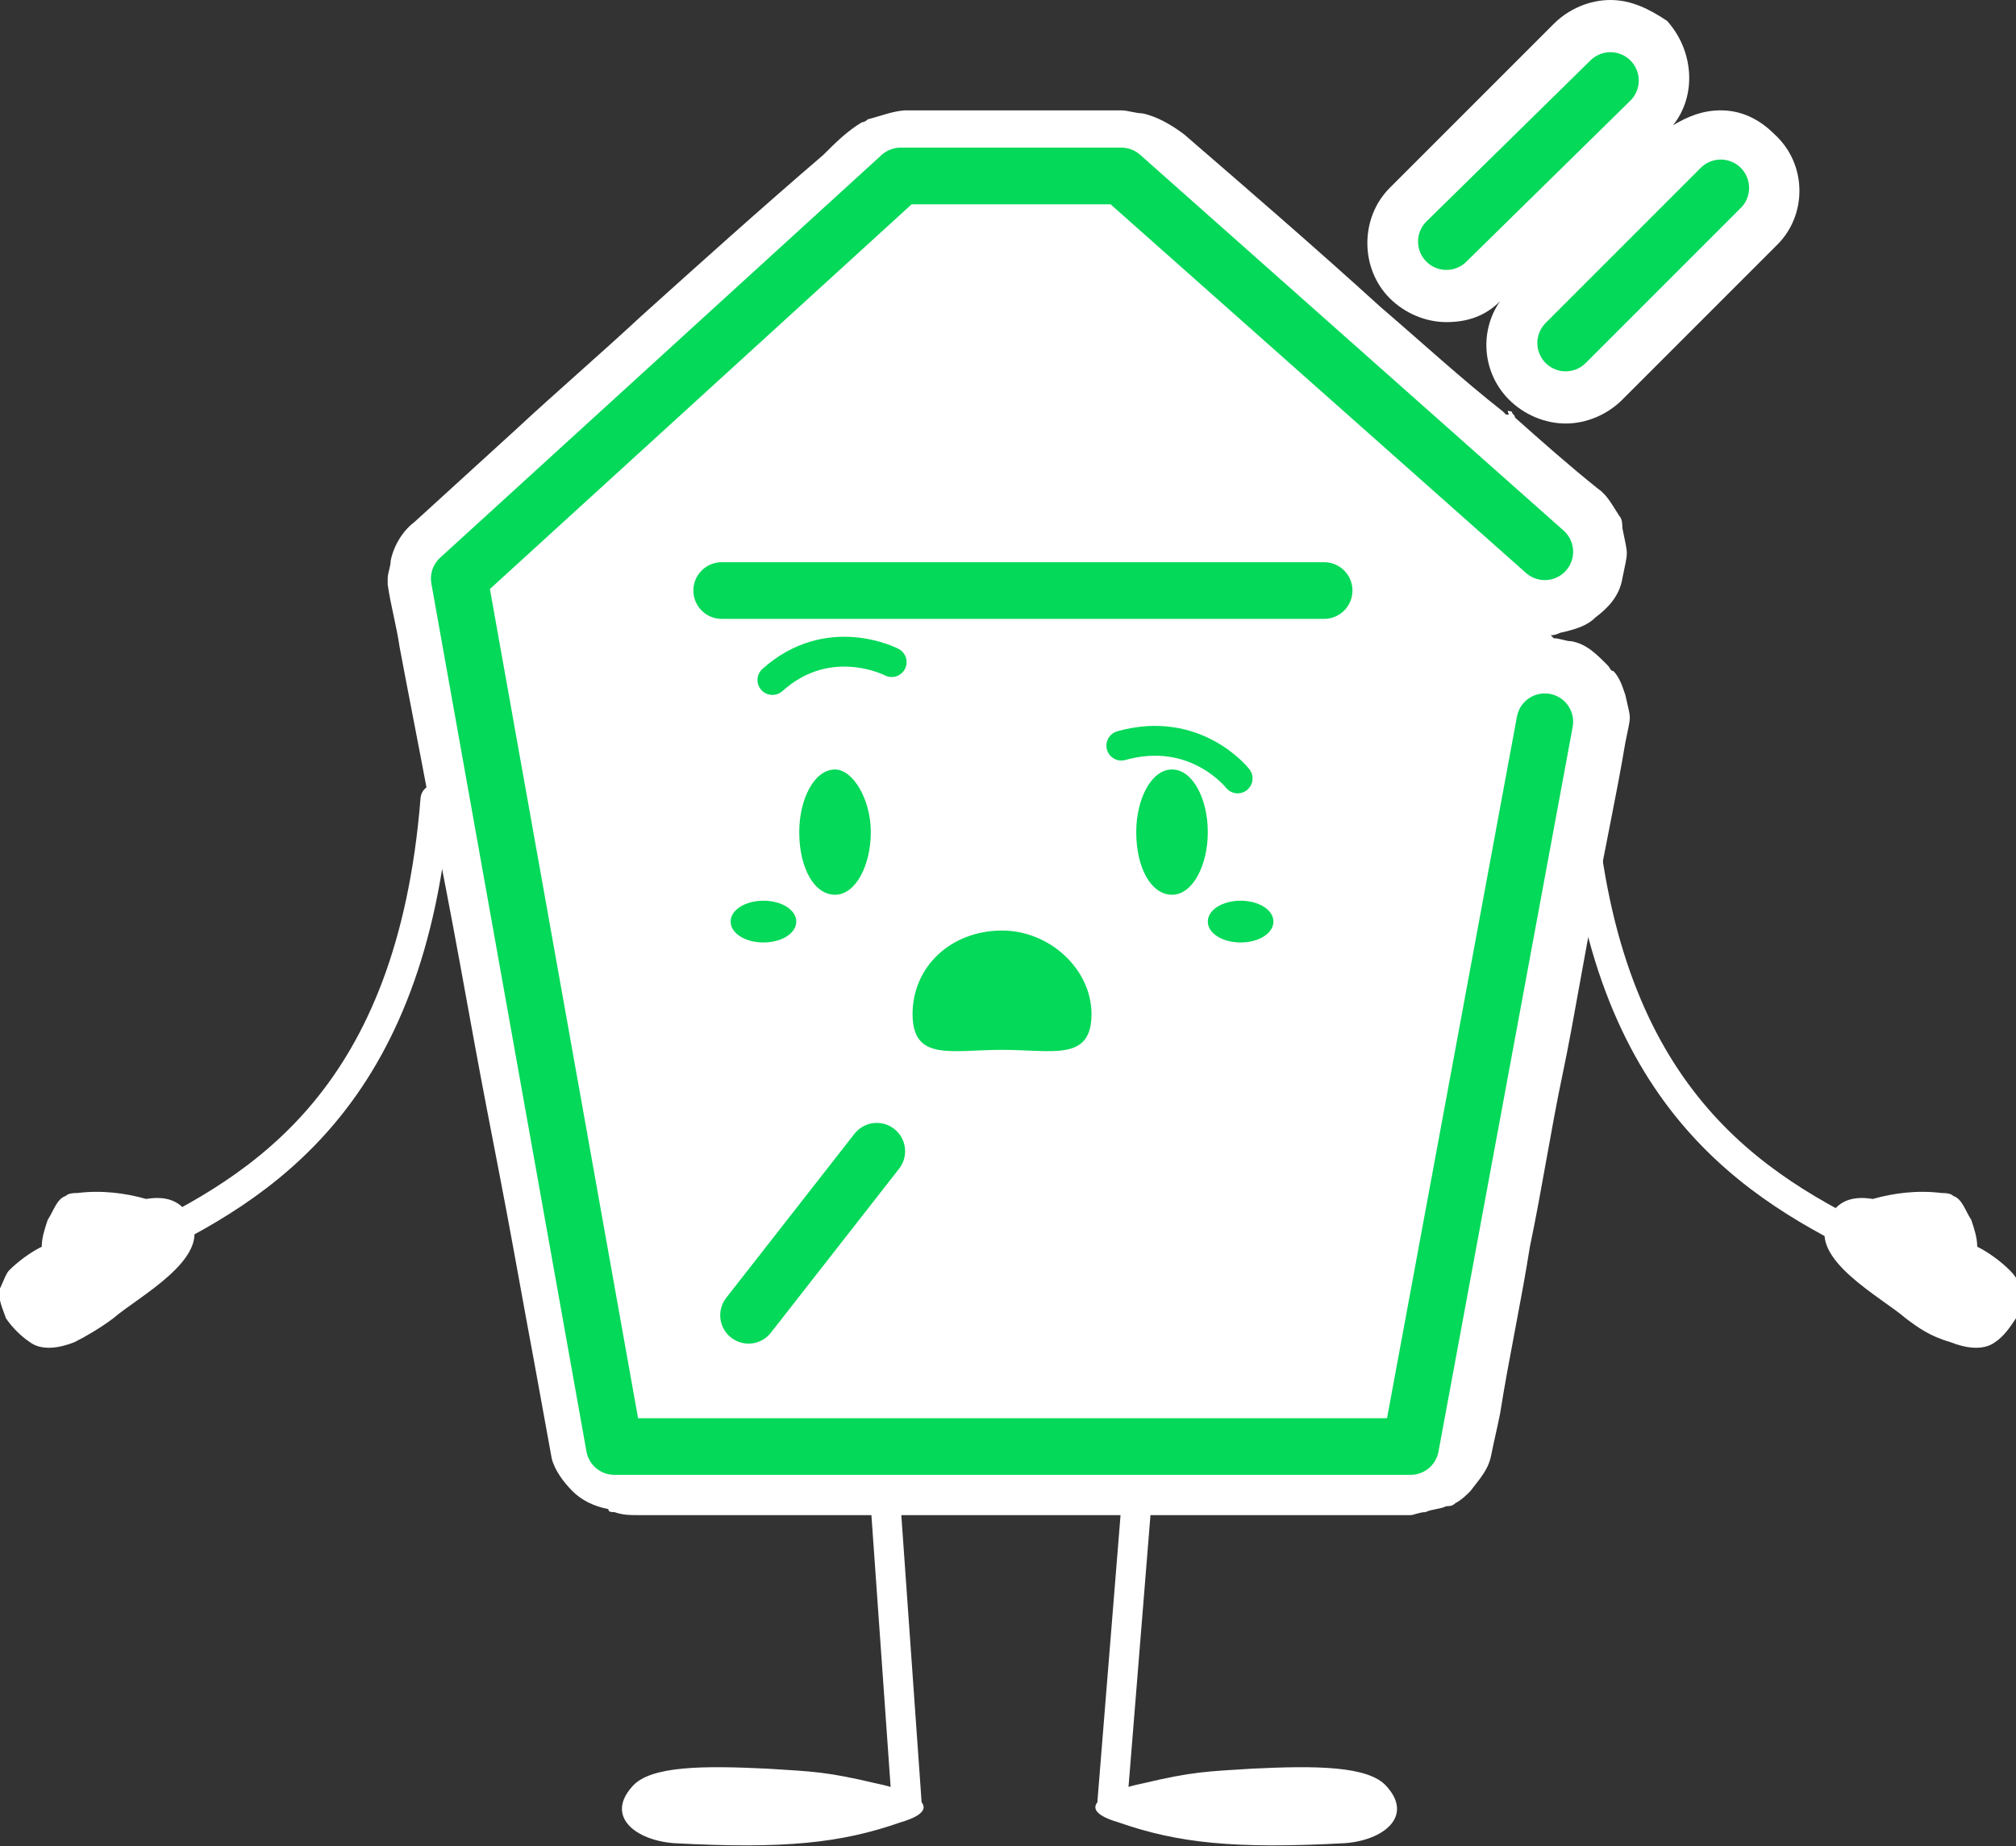 <?xml version="1.0" encoding="utf-8"?>
<!-- Generator: Adobe Illustrator 19.0.0, SVG Export Plug-In . SVG Version: 6.00 Build 0)  -->
<svg version="1.1" id="Слой_1" xmlns="http://www.w3.org/2000/svg" xmlns:xlink="http://www.w3.org/1999/xlink" x="0px" y="0px"
	 viewBox="0 0 67.6 61.9" style="enable-background:new 0 0 67.6 61.9;" xml:space="preserve">
<rect x="0" y="0" width="67.6" height="61.9" fill="#333333" stroke="none"/>
<style type="text/css">
	.st0{clip-path:url(#SVGID_2_);fill:#FFFFFF;}
	
		.st1{clip-path:url(#SVGID_2_);fill:none;stroke:#04D959;stroke-width:1.9;stroke-linecap:round;stroke-linejoin:round;stroke-miterlimit:10;}
	.st2{clip-path:url(#SVGID_2_);fill:#04D959;}
	.st3{clip-path:url(#SVGID_2_);fill:none;stroke:#04D959;stroke-linecap:round;stroke-linejoin:round;stroke-miterlimit:10;}
	.st4{clip-path:url(#SVGID_2_);fill:none;stroke:#FFFFFF;stroke-linecap:round;stroke-miterlimit:10;}
</style>
<g>
	<defs>
		<rect id="SVGID_1_" y="0" width="67.6" height="61.9"/>
	</defs>
	<clipPath id="SVGID_2_">
		<use xlink:href="#SVGID_1_"  style="overflow:visible;"/>
	</clipPath>
	<path class="st0" d="M59.5,4.5C59,4,58.4,3.7,57.7,3.7c-0.6,0-1.1,0.2-1.6,0.5c0.8-1,0.7-2.5-0.2-3.5C55.3,0.3,54.7,0,54,0
		s-1.4,0.3-1.9,0.8l-5.5,5.5c-1,1-1,2.7,0,3.7c0.5,0.5,1.2,0.8,1.9,0.8c0.7,0,1.3-0.2,1.8-0.7c-0.7,1-0.6,2.4,0.3,3.3
		c0.5,0.5,1.2,0.8,1.9,0.8s1.4-0.3,1.9-0.8l5.2-5.2C60.6,7.2,60.6,5.5,59.5,4.5"/>
	<path class="st0" d="M50.7,13.8c0,0.1,0.1,0.1,0.1,0.2c0.9,0.8,1.8,1.6,2.8,2.4c0.3,0.2,0.5,0.6,0.7,0.9c0.1,0.1,0.1,0.3,0.1,0.4
		c0.2,1,0.2,0.7,0,1.7c-0.1,0.6-0.5,1-0.9,1.3c-0.3,0.3-0.7,0.4-1.1,0.5c-0.1,0-0.2,0.1-0.4,0.1c0,0,0,0,0,0c0,0,0.1,0.1,0.1,0.1
		c0.2,0,0.4,0.1,0.6,0.1c0.5,0.1,0.8,0.4,1.2,0.8c0.1,0.1,0.1,0.2,0.2,0.2c0.2,0.2,0.3,0.5,0.4,0.8c0.2,0.9,0.2,0.6,0,1.6
		c-0.3,1.8-0.7,3.6-1,5.3c-0.4,1.9-0.7,3.9-1.1,5.8c-0.4,1.9-0.7,3.9-1.1,5.8c-0.3,1.9-0.7,3.7-1,5.6c-0.1,0.5-0.2,0.9-0.3,1.4
		c-0.1,0.5-0.4,0.8-0.7,1.2c-0.1,0.1-0.3,0.3-0.5,0.4c-0.1,0.1-0.2,0.1-0.3,0.1c-0.2,0.1-0.5,0.1-0.7,0.2c-0.2,0-0.4,0.1-0.5,0.1
		c-8.6,0-17.3,0-25.9,0c-0.3,0-0.5,0-0.8-0.1c-0.1,0-0.2,0-0.2-0.1c-0.5-0.1-0.9-0.3-1.2-0.6c-0.3-0.3-0.6-0.7-0.7-1.1
		c-0.2-1.1-0.4-2.2-0.6-3.3c-0.3-1.6-0.6-3.3-0.9-4.9c-0.3-1.6-0.6-3.1-0.9-4.7c-0.3-1.6-0.6-3.3-0.9-4.9c-0.3-1.6-0.6-3.1-0.9-4.7
		c-0.3-1.6-0.6-3.1-0.9-4.7c-0.1-0.7-0.3-1.4-0.4-2.1c0-0.1,0-0.1,0-0.2c0-0.2,0.1-0.4,0.1-0.6c0.1-0.5,0.4-1,0.8-1.3
		c1.1-1,2.3-2.1,3.4-3.1c1.4-1.3,2.8-2.5,4.2-3.8c2-1.8,4-3.6,6.1-5.4c0.4-0.4,0.8-0.8,1.3-1.1c0.1,0,0.2-0.1,0.2-0.1
		c0.4-0.1,0.9-0.3,1.3-0.3c2.4,0,4.8,0,7.2,0c0.2,0,0.5,0.1,0.7,0.1c0.5,0.1,1,0.4,1.4,0.7c2.2,1.9,4.4,3.8,6.6,5.8
		c1.4,1.2,2.7,2.4,4.1,3.5c0,0,0.1,0.1,0.1,0.1c0,0,0,0,0.1,0C50.5,13.7,50.6,13.8,50.7,13.8L50.7,13.8z"/>
	<line class="st1" x1="29.4" y1="38.6" x2="25.1" y2="44.1"/>
	<polyline class="st1" points="51.8,24.2 47.3,48.5 20.6,48.5 15.4,19.4 30.2,5.9 37.6,5.9 51.8,18.5 	"/>
	<line class="st1" x1="54" y1="2.7" x2="48.5" y2="8.1"/>
	<line class="st1" x1="57.7" y1="6.3" x2="52.5" y2="11.5"/>
	<line class="st1" x1="24.2" y1="19.8" x2="44.4" y2="19.8"/>
	<path class="st2" d="M29.2,27.9c0,1.1-0.5,2.1-1.2,2.1c-0.7,0-1.2-0.9-1.2-2.1c0-1.1,0.5-2.1,1.2-2.1
		C28.6,25.8,29.2,26.8,29.2,27.9"/>
	<path class="st2" d="M40.5,27.9c0,1.1-0.5,2.1-1.2,2.1c-0.7,0-1.2-0.9-1.2-2.1c0-1.1,0.5-2.1,1.2-2.1C40,25.8,40.5,26.8,40.5,27.9"
		/>
	<path class="st2" d="M24.5,30.9c0,0.4,0.5,0.7,1.1,0.7c0.6,0,1.1-0.3,1.1-0.7c0-0.4-0.5-0.7-1.1-0.7C25,30.2,24.5,30.5,24.5,30.9"
		/>
	<path class="st2" d="M40.5,30.9c0,0.4,0.5,0.7,1.1,0.7c0.6,0,1.1-0.3,1.1-0.7c0-0.4-0.5-0.7-1.1-0.7C41,30.2,40.5,30.5,40.5,30.9"
		/>
	<path class="st2" d="M36.6,34c0,1.6-1.3,1.2-3,1.2c-1.7,0-3,0.4-3-1.2c0-1.6,1.3-2.8,3-2.8C35.2,31.2,36.6,32.5,36.6,34"/>
	<path class="st3" d="M29.9,22.2c0,0-2.1-1.1-4,0.6"/>
	<path class="st3" d="M41.5,26.1c0,0-1.4-1.8-3.9-1.1"/>
	<path class="st4" d="M14.6,26.8c-0.8,10-5.8,13-10,15"/>
	<path class="st0" d="M3.8,44.2c0.8-0.7,3.3-2,2.6-3.3c-0.3-0.7-0.9-0.8-1.5-0.7c-0.7-0.2-1.5-0.3-2.3-0.2c-0.1,0-0.3,0-0.4,0.1
		c-0.3,0.1-0.4,0.5-0.6,0.8c-0.1,0.3-0.2,0.6-0.2,0.9c-0.4,0.2-0.8,0.5-1.1,0.8C0.2,42.7,0.1,43,0,43.2c-0.1,0.3,0.1,0.7,0.2,1
		C0.4,44.5,0.7,44.8,1,45c0.4,0.3,1,0.2,1.5,0C2.9,44.8,3.4,44.5,3.8,44.2"/>
	<path class="st4" d="M53,26.8c0.8,10,5.8,13,10,15"/>
	<path class="st0" d="M63.9,44.2c-0.8-0.7-3.3-2-2.6-3.3c0.3-0.7,0.9-0.8,1.5-0.7c0.7-0.2,1.5-0.3,2.3-0.2c0.1,0,0.3,0,0.4,0.1
		c0.3,0.1,0.4,0.5,0.6,0.8c0.1,0.3,0.2,0.6,0.2,0.9c0.4,0.2,0.8,0.5,1.1,0.8c0.2,0.2,0.3,0.4,0.4,0.6c0.1,0.3-0.1,0.7-0.2,1
		c-0.2,0.3-0.4,0.6-0.7,0.8c-0.4,0.3-1,0.2-1.5,0C64.7,44.8,64.3,44.5,63.9,44.2"/>
	<line class="st4" x1="38.1" y1="50.5" x2="37.3" y2="60.4"/>
	<path class="st0" d="M45.1,61.8c1.3-0.1,2.3-0.9,1.4-1.9c-0.6-0.7-2.4-0.7-4.5-0.6c-1.6,0.1-2,0.1-3.7,0.5c-1,0.2-2.5,0.8-0.8,1.3
		C39.5,61.8,41.4,62,45.1,61.8"/>
	<line class="st4" x1="29.7" y1="50.5" x2="30.4" y2="60.4"/>
	<path class="st0" d="M22.6,61.8c-1.3-0.1-2.3-0.9-1.4-1.9c0.6-0.7,2.4-0.7,4.5-0.6c1.6,0.1,2,0.1,3.7,0.5c1,0.2,2.5,0.8,0.8,1.3
		C28.2,61.8,26.3,62,22.6,61.8"/>
</g>
</svg>

